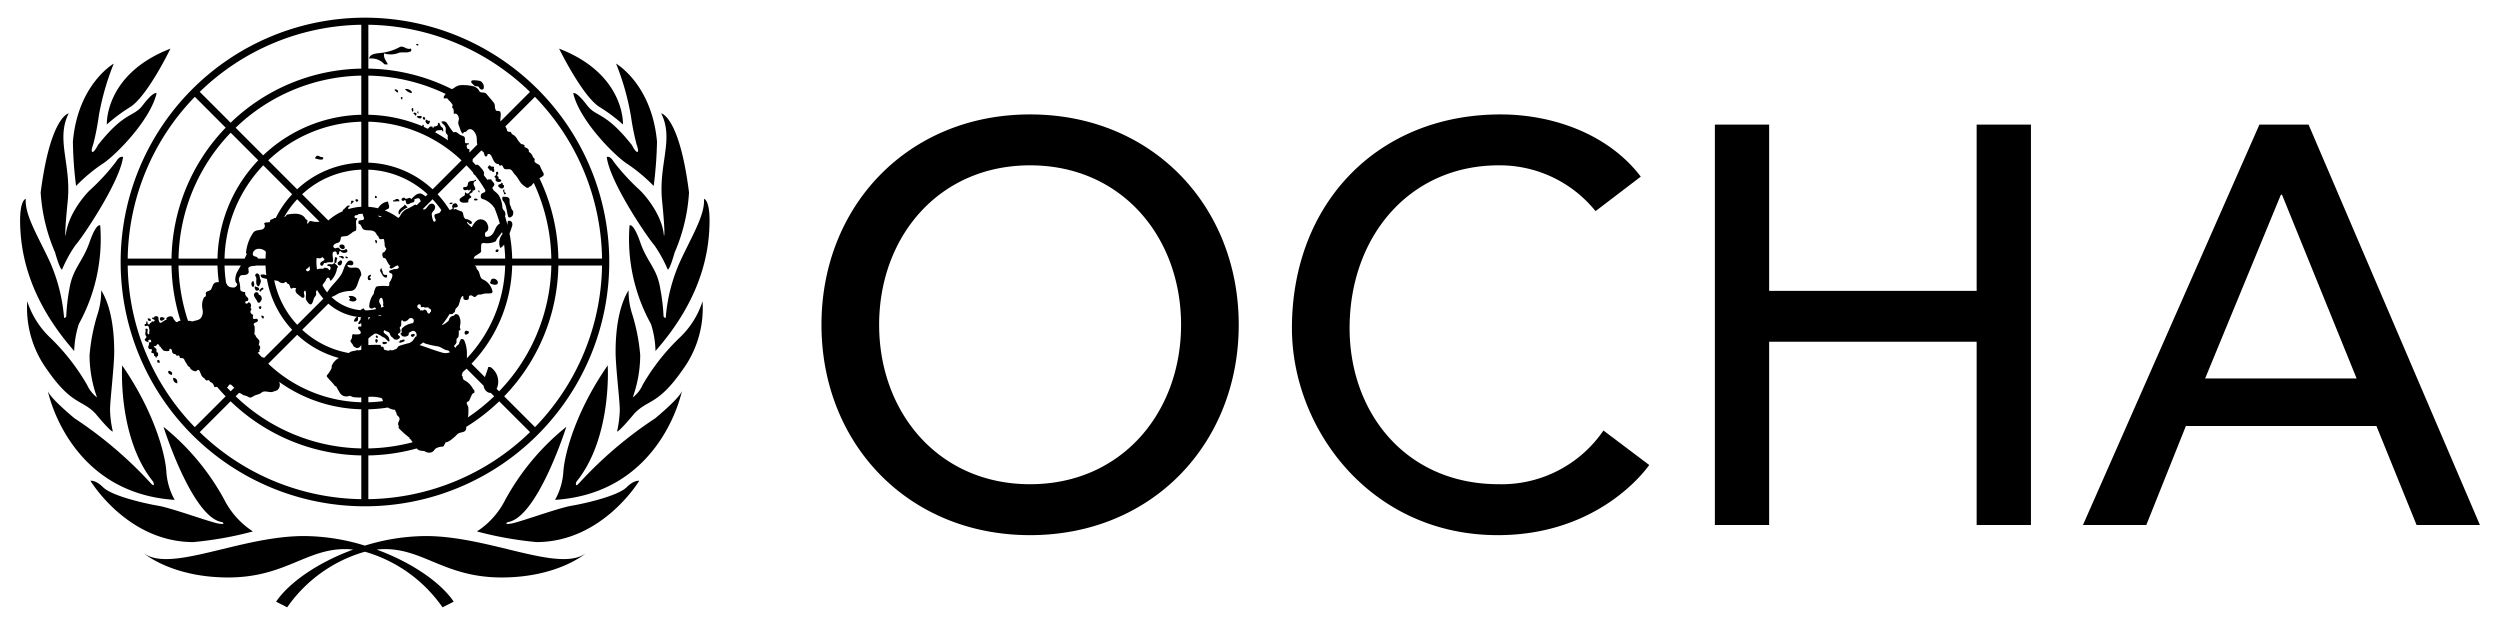 <svg xmlns="http://www.w3.org/2000/svg" viewBox="0 0 300 75"><path fill="currentcolor" d="M123.612,13.731c-14.656,0-25.036,10.993-25.036,25.243,0,14.248,10.38,25.243,25.036,25.243s25.035-10.995,25.035-25.243C148.648,24.724,138.27,13.731,123.612,13.731Zm0,44.375c-10.993,0-18.116-8.617-18.116-19.132,0-10.518,7.123-19.134,18.116-19.134s18.116,8.616,18.116,19.134C141.728,49.489,134.606,58.106,123.612,58.106Zm68.801-6.445,5.497,4.141c-1.423,1.966-7.191,8.415-18.183,8.415-15.268,0-24.696-12.759-24.696-24.838,0-14.925,10.245-25.648,25.033-25.648,6.315,0,12.962,2.377,16.829,7.465l-5.427,4.14a14.774,14.774,0,0,0-11.605-5.496c-10.786,0-17.909,8.616-17.909,19.539,0,10.11,6.717,18.727,17.909,18.727A14.786,14.786,0,0,0,192.413,51.661Zm44.785-36.708h6.516v48.043h-6.516V41.009h-24.9v21.987h-6.513V14.953h6.513v19.949h24.9Zm39.831,0h-5.9l-21.173,48.043h7.602l4.748-11.878h22.866l4.817,11.878h7.6Zm-12.416,30.466,9.09-22.051h.139l8.954,22.051ZM43.783,60.755a29.317,29.317,0,1,0-29.305-29.306A29.308,29.308,0,0,0,43.783,60.755ZM15.324,31.863h5.258a23.192,23.192,0,0,0,1.081,6.633.951.951,0,0,0-.23.04,1.092,1.092,0,0,0-.133.094c-.201.08-.271-.144-.385-.241-.12-.12-.133-.331-.258-.395a.628.628,0,0,0-.729.254c.111-.012-.002.128.085.128-.262.013-.459.24-.659.334-.264.143-.325-.321-.348-.598-.026-.141-.25-.231-.452-.127a.211.211,0,0,0-.076.146c-.06,0-.11-.073-.168-.019-.177.197.138.173.231.29.06.057-.016.127-.083.174-.09.073-.227-.077-.241,0-.044.134-.124.204-.23.164,0,.04-.018.05,0,.077,0,.036.029.064.067.036-.101.041-.201.105-.275.047-.094-.047-.063-.2-.094-.324-.019-.026-.123,0-.123.04-.034.201.02.265-.198.278.024.073-.056.2.051.221.113.056.251-.07.35,0,.161.164.141.417.188.648,0,.013-.047.03-.07.03.043.12.07.424-.104.295-.211-.124.033-.429-.09-.619-.023-.037-.15-.014-.251-.014.124.308-.144.633.124.926.104.134-.318.315-.164.474a.844.844,0,0,0,.381.209c.074.006,0-.155.024-.209.023-.069.244-.146.29-.045a.71.71,0,0,1,.057.254.453.453,0,0,0-.297.063c.087.197-.041.335-.074.525,0,.04.064.117.074.167.053.15.3.014.378.138.056.099-.114.213-.058.35.044.091.191.037.255.114.093.057.06.176.05.291.094-.01.24.089.201.213.11.045.133-.084.123-.159.247.009.147-.228.174-.422-.084.043-.077-.134-.174-.064-.046-.133.01-.281-.046-.4-.067-.138-.268-.169-.298-.352a.346.346,0,0,0,.404-.204c.06-.09.211.04.271.164.03.03.01.066.01.117.154-.051.154.106.211.177.127.088.167.241.311.301a1.379,1.379,0,0,0,.651.024c-.02-.101,0-.204.058-.237.096-.088.146.099.267.11a.445.445,0,0,0,.231.498c.043.009.116-.017.157.009.07.051.1.164.2.197.071.018.144-.033.204-.023.111.023.111.114.131.231.013.01.07.047.07.087.204-.04.431.014.488.19.103.261.287.465.404.699.047.12.255.161.281.267a.235.235,0,0,0,.107.167.966.966,0,0,0,.531.251c.071.028.185-.11.308-.167a.171.171,0,0,1,.147.057c.188.304.235.719.535.893.154.091.198.274.358.317.097.023.214-.076.311,0,.063.047.083.178.134.187a.687.687,0,0,1,.441.478c.007.038.03.115.09.127A.747.747,0,0,0,26.04,46.41q.499.592,1.038,1.148l-3.706,3.701A28.409,28.409,0,0,1,15.324,31.863Zm50.836-.832H61.461a17.806,17.806,0,0,0-.318-3.013c.123-.314.237-.638.336-.978.033-.215-.043-.515-.328-.543a.189.189,0,0,0-.23.102c-.031.117.001.255-.03.385-.091-.35-.182-.7-.294-1.042a.645.645,0,0,0-.084-.648.655.655,0,0,1-.227-.394,3.059,3.059,0,0,0-.471-1.518,3.5,3.5,0,0,0-.555-.513c-.055-.099-.12-.192-.176-.29.002-.012-.006-.025.002-.036.064-.127.201-.214.231-.365.027-.277-.287-.381-.361-.652,0-.012-.087,0-.14,0l.153.047a.578.578,0,0,0-.491.009c-.137-.203-.292-.393-.437-.59.139-.214-.042-.539-.228-.741-.16-.15-.281-.388-.511-.479h0a.928.928,0,0,1,.12.023l-.254-.067a.513.513,0,0,1,.133.044.281.281,0,0,0-.21.032c-.129-.147-.26-.29-.394-.433a1.634,1.634,0,0,0,.033-.279l1.04-1.041a1.28,1.28,0,0,0,.224.177c.076.045.093.254.163.408.034.087.124.204.258.111.076-.047.04-.214.167-.265a.307.307,0,0,1,.281.091c.304.378.377,1.156,1,1.109a.177.177,0,0,0,.116.188c.128.04.218-.141.308.023.097.141.147.321.281.392.214.066.445-.014.658.04.138.04.255.204.351.34a2.051,2.051,0,0,0,.221.292c.418.407.579,1.023,1.084,1.333.153.105.3.302.524.241.067,0,.02-.101.09-.113a.623.623,0,0,0,.415-.325,1.684,1.684,0,0,1,.14-.142A22.346,22.346,0,0,1,66.16,31.031ZM53.479,11.274c-.089.144-.29.298-.204.437.043.034-.078.011-.037.06.083.084.23.02.347.02.137.02.188.168.264.234a2.275,2.275,0,0,1,.465.565c.04.084-.117.241-.04.321.214.22.174.417.174.685,0,.11.231.007.284.044a.75.75,0,0,1,.288.882.869.869,0,0,0,.043.555c.157.305.191.746.478.973.064-.096.141-.227.194-.213.251.033.255-.162.412-.251.474-.321.869.303.999.664.121.333.026.753.139,1.095l-.954.954a.97.97,0,0,1,.005-.293c.011-.164-.22-.107-.26-.183-.09-.199-.164-.532.22-.502.014,0-.057-.07-.037-.14a2.031,2.031,0,0,1-.374,0c-.087-.01-.087-.138-.087-.178-.04-.211.071-.474-.117-.622-.164-.1-.374-.131-.538-.244a2.713,2.713,0,0,0-.411-.29c-.097-.064-.268.089-.342,0-.317-.355-.541-.769-.835-1.171a.627.627,0,0,0-.545-.093c-.057.014-.027.077-.04.11a.151.151,0,0,1,.08.014c.067.033.024.117.054.15a.814.814,0,0,1,.364.422c.087.213-.07.49.074.704.026.091.117.154.153.201.09.104-.003.294.027.425.023.08.033.155.048.231a17.683,17.683,0,0,0-1.544-.951c.03-.042.06-.084.086-.13.13-.201.471-.084.725-.174-.04.157.073.141.16.207-.009-.174-.009-.411-.123-.491-.231-.137-.244-.337-.365-.552-.026-.073-.157.037-.157.074.027.357-.274.294-.518.387-.009.024.014.091-.009.118,0,.013-.038.013-.078,0-.043-.05-.077-.071-.07-.151-.123,0-.298,0-.347.08a.717.717,0,0,1-.207.196c-.159-.075-.314-.159-.476-.229a.417.417,0,0,0,0-.203c-.007-.057-.061-.057-.101-.031-.054.029-.059.108-.119.134a17.629,17.629,0,0,0-6.426-1.352V9.075A22.357,22.357,0,0,1,53.479,11.274Zm3.504,9.717a16.898,16.898,0,0,1,1.258,1.832c-.002.039-.002.078-.006.117-.03.198-.331.157-.454.328a.541.541,0,0,0-.087.382c.043.26.341.244.525.34a2.862,2.862,0,0,1,1.116.965,16.779,16.779,0,0,1,.645,1.875l-.033.018c-.482.249-.542.894-.846,1.238a.88.88,0,0,1-.736.335.19.19,0,0,1-.16-.141c0-.14-.05-.285.057-.398a.988.988,0,0,0,.274-.254.846.846,0,0,0-.02-.668.888.888,0,0,0-.993-.626c-.421.083-.669.521-.903.903,0,0-.083.01-.083,0-.161-.197-.371-.3-.481-.508-.027-.02-.027-.066,0-.111.167.091.32.342.497.237.171-.099.021-.33-.11-.377-.147-.05-.287-.197-.475-.178-.13.011-.287-.183-.331-.34-.053-.235-.073-.542-.277-.605a2.69,2.69,0,0,1-.629-.251c-.096-.05-.217.04-.31.033.066-.066.01-.223.043-.223.261-.024.582-.024.424-.319-.07-.14-.21-.281-.374-.164-.05.024-.147.024-.167.094-.033.047-.044.117-.073.161-.047.11.08.317,0,.385a1.185,1.185,0,0,1-.331.123,12.001,12.001,0,0,0-1.434-1.882L55.979,19.84c.283.298.566.597.827.915-.005.029-.021.057-.011.086A.398.398,0,0,0,56.983,20.991Zm1.054,25.3a.987.987,0,0,0,.499.773.527.527,0,0,0,.35.075l.413.412a22.5,22.5,0,0,1-3.172,2.546.923.923,0,0,0,.057-.208,6.601,6.601,0,0,0,.016-.993c-.016-.191-.214-.384-.19-.572.013-.137.25-.137.3-.25.117-.268.228-.546.365-.797.023-.05.12-.073.2-.127.121-.087.017-.223.04-.35-.1-.03-.146-.14-.19-.204a2.405,2.405,0,0,0-1.006-.973c-.114-.034-.124-.157-.178-.251-.043-.037.018-.161-.026-.203-.124-.071-.077-.188-.107-.275h.11a.06.06,0,0,1-.08.05c.034,0,.077.014.08,0,.017-.01.003-.036,0-.05h0a.009.009,0,0,1,0-.009.063.063,0,0,1-.063-.054,2.047,2.047,0,0,1,.103-.206c.143-.127.286-.254.425-.386Zm-29.354.855c.256.041.415.26.662.306a2.187,2.187,0,0,1,.551.227.282.282,0,0,0,.235.012,1.264,1.264,0,0,0,.314-.164c.26-.164.598-.176.862-.35a.878.878,0,0,1,.187-.14c.439-.192.927.167,1.381-.075a1.905,1.905,0,0,0,.398-.139.817.817,0,0,0,.267-.879c-.017-.041-.033-.083-.049-.125a17.615,17.615,0,0,0,9.865,3.295V53.81a22.328,22.328,0,0,1-15.078-6.258ZM31.15,41.946a.392.392,0,0,0,.041-.381.137.137,0,0,0-.141-.121c.02-.244.161-.43.02-.645-.154-.204-.365-.321-.418-.582,0-.026-.127-.089-.127-.129a4.683,4.683,0,0,0,.03-.917c-.043-.126-.187-.277-.077-.354a.771.771,0,0,1,.254-.14c.208-.078.278-.218.174-.359-.103-.143-.314,0-.468-.049-.07-.021-.08-.071-.087-.138-.037-.12.087-.31-.027-.378a.53.53,0,0,1-.224-.19c-.097-.15-.016-.321.098-.471-.067.007-.038-.117-.114-.077-.024-.157.094-.334.027-.472-.051-.14-.168-.314-.341-.237-.017,0,0,.05-.017.05a.208.208,0,0,1-.304.027.272.272,0,0,1,0-.18c.07-.087.21-.051.287-.115.14-.143.017-.337-.05-.413a.604.604,0,0,1-.257-.619c-.244-.034-.619-.063-.603-.408a3.012,3.012,0,0,0-.126-.886.622.622,0,0,1,.09-.591c.036-.047.081-.134.147-.141.315-.044.702.024.88-.274.113-.214-.131-.546.059-.685.251-.187.596-.137.922-.208h1.068c.013.383.043.76.091,1.133-.157.036-.197-.101-.443-.053-.15.017-.263-.027-.247.111a.492.492,0,0,0,.201.284c.212.054.391.095.561.132a11.886,11.886,0,0,0,3.036,6.11l-3.401,3.397a.124.124,0,0,0-.072-.085c-.063-.012-.124-.029-.184-.045-.162-.175-.327-.346-.481-.528a2.138,2.138,0,0,1,.24-.108C31.1,42.119,31.093,41.98,31.15,41.946Zm-.244-11.019c-.134-.197-.448-.1-.538-.311a.431.431,0,0,1,0-.331.793.793,0,0,1,.364-.371,1.115,1.115,0,0,1,.99.141.682.682,0,0,1,.185.172c-.027.264-.031.534-.041.802h-.901C30.945,30.996,30.925,30.96,30.905,30.927ZM55.384,19.246l-3.469,3.471a11.875,11.875,0,0,0-7.714-3.198V14.604A16.825,16.825,0,0,1,55.384,19.246ZM32.188,43.644l3.473-3.469A11.902,11.902,0,0,0,40.67,42.958a1.854,1.854,0,0,0-.848.91c-.06.103.017.253-.047.344a3.697,3.697,0,0,1-.541.819.211.211,0,0,0-.017.15c.288.395.629.659.919,1.064.071.11.215.11.258.214.114.253.271.48.405.719a.94.94,0,0,0,1.096.337c.154-.044.334.104.475.134a4.797,4.797,0,0,0,.986.045v.578A16.827,16.827,0,0,1,32.188,43.644Zm7.917-12.135c-.144.382-.532.07-.822.258-.004.006-.027.11.05.14.103.05.254.003.287.083a.35.35,0,0,1-.033.405c-.014.03-.097.024-.097,0-.15-.295-.391-.255-.662-.255.114.098-.087.07-.04.128a1.519,1.519,0,0,0-.745.05,5.83,5.83,0,0,1-.074-.869c0-.169.012-.336.026-.501.223.045.495.113.639-.073.071-.064.211.137.295.23.03.03-.017.081-.051.121-.137.136-.351.15-.435.354a.213.213,0,0,0,.124.298c.174.08.228-.157.311-.279.097-.115.201-.019.294,0,0-.035-.009-.089,0-.089a2.304,2.304,0,0,1,.649-.026c.251,0,.117-.513.094-.816,0-.068-.007-.154,0-.228a.217.217,0,0,1,.023-.117c.074-.166.398-.213.448-.037a.853.853,0,0,0,.037.171c.017.09.06.143.174.09a.129.129,0,0,0,.067-.09c.043-.096.023-.254.086-.307.098-.101.235.15.392.173a.571.571,0,0,0,.461-.053c.11-.067.11-.197.016-.328-.036-.06-.126-.071-.146-.043-.144.15-.331.113-.488.113-.148,0-.218-.181-.341-.268-.138-.096-.308.101-.468.034a.245.245,0,0,1-.141-.357.647.647,0,0,1,.228-.185c.186-.092.401-.092.504-.254a1.148,1.148,0,0,0,.14-.485c.011-.089.101-.089.151-.099.218-.077.465-.023.655-.117a3.307,3.307,0,0,0,.599-.419,1.202,1.202,0,0,1,.324-.146c.06-.017.093-.121.107-.164.044-.365-.057-.703,0-1.088.026-.1.181-.164.104-.274-.024-.04-.174.028-.211-.023-.084-.07-.157-.214-.033-.291.093-.083.297-.01.367-.141a.318.318,0,0,0,.013-.034c.181-.025.365-.041.551-.049-.01.233.199.463.131.648-.057.117-.361.117-.559.164-.1.033-.1.199-.09.328.014.103.128.091.194.127.194.191.208.518.455.632.301.137.665.043,1.026.137a.73.73,0,0,1,.508.452c.057.127.247.193.258.391.01.066.097.13.191.177.106.037.247-.073.35-.027.154.043.091.244.131.368.073.237-.053.495.197.728.093.081-.097.325-.204.462-.046.047-.201.047-.217.121a.688.688,0,0,0,.093.568c.078.096.201,0,.231.066.184.232.261.489.414.699a.667.667,0,0,0,.231.217.161.161,0,0,0-.11.211c.067.09.221.148.301.064a2.348,2.348,0,0,0,.387-.228c.074-.08.198-.049.275-.126.086.079.16.26.1.337-.184.181-.515.057-.729.197-.147.068-.291.031-.367.148-.074.073,0,.244.13.26.468.101.103.776-.124,1.121-.053.073,0,.199-.027.343a.174.174,0,0,1-.157.098,5.298,5.298,0,0,0-1.313.03c-.141.04-.211.237-.278.401h.08c-.12.012-.12.143-.147.211-.023.08-.013.233-.063.307a2.588,2.588,0,0,0-.522,1.491c-.013.153.177.254.288.254s.267-.127.364-.127c.099.013.137.094.16.188a5.84,5.84,0,0,1-1.281.157l-.005-.021c-.07-.073-.144-.073-.17-.176-.074-.148-.198.103-.345.089-.014,0-.038.04-.033.085a5.812,5.812,0,0,1-3.518-1.588c.413-.095.758-.442,1.147-.525a3.793,3.793,0,0,1,1.129-.198c.877-.02.827-1.133,1.274-1.839.098-.174-.053-.561-.177-.746-.297-.478-1.227.068-1.437-.436-.124-.286.625.18.695-.265a.331.331,0,0,0-.147-.307.46.46,0,0,0-.448,0c-.471.394-.558,1.076-.799,1.524-.462.797-1.248,1.402-1.745,2.245a5.805,5.805,0,0,1-.553-.816.51.51,0,0,1,.078-.202,2.683,2.683,0,0,0,.247-.338c.044-.073.128-.157.094-.258.103,0,.103-.136.204-.15.254-.03.211.194.298.335a.238.238,0,0,0,.103,0,2.811,2.811,0,0,0,.722-1.475c0-.044.107-.094.107-.113C40.507,31.813,40.23,31.727,40.106,31.509Zm-2.904.862c-.1.116-.213.223-.35.172-.07-.03-.187-.194-.11-.234a1.328,1.328,0,0,0,.413-.371C37.166,32.084,37.182,32.227,37.202,32.371ZM44.201,38.07c.079-.005.159-.005.238-.013-.082.108-.158.217-.238.326Zm1.31-1.824a.525.525,0,0,1,.154-.484c.074-.074.194.017.241.127.043.113.043.263.087.394.026.137-.071.301.006.399a.467.467,0,0,1,.06.109c-.117.05-.239.09-.361.133a.894.894,0,0,1,.024-.112C45.786,36.595,45.555,36.447,45.511,36.246Zm.238,1.548c-.034.066-.069.121-.151.128a.946.946,0,0,1-.262-.022C45.475,37.867,45.614,37.835,45.75,37.793Zm.054-11.789a.335.335,0,0,1-.064.032.297.297,0,0,1-.361-.171l0-.001C45.522,25.905,45.664,25.953,45.803,26.005Zm-6.4,10.433a6.633,6.633,0,0,0,3.444,1.58.767.767,0,0,0-.385.558.887.887,0,0,0,.325,0c.244-.107.174-.326.174-.541.123.015.246.025.371.034a.561.561,0,0,0-.065.297,1.794,1.794,0,0,0-.197.264c-.023.02-.1.16-.063.224.089.105.225-.004.348-.092v.424c-.147.016-.32-.055-.367.093-.087.191.19.32.28.514a.204.204,0,0,1-.161.308,1.903,1.903,0,0,1-.762-.013c0,.076-.07.066-.07.09-.047.23,0,.417-.177.621-.114.148.057.329.157.452.114.153.161.364.305.401.113.031.21.13.314.118a.578.578,0,0,0,.464-.378c.003-.01.013-.009.017-.017v.588a.582.582,0,0,1-.454.047,4.933,4.933,0,0,1-.626.137.924.924,0,0,0-.416.217,11.064,11.064,0,0,1-5.598-2.789Zm9.73,4.722a12.574,12.574,0,0,0-1.284.369c-.106.072-.163.223-.265.329-.163.06-.322.128-.489.18a.399.399,0,0,1-.309-.08V42c0,.147-.458.047-.679-.043-.073-.027-.029-.245-.123-.328-.077-.051-.228.023-.261-.063-.047-.047,0-.162-.057-.174a14.287,14.287,0,0,0-1.464.014v-.779a3.781,3.781,0,0,1,.578-.463.458.458,0,0,1,.421-.123c.121.036.225.113.355.163.12.061.22.145.341.215a1.107,1.107,0,0,0,.181.087c.21.089.337.35.567.481.067.033.018-.09.088-.04a.848.848,0,0,0-.137-.539c-.137-.204-.365-.307-.518-.471a.217.217,0,0,1,.029-.284c.017-.04.094-.04.097,0a1.301,1.301,0,0,0,.375.173c.254.111.207.492.454.619.131.071.201.265.358.291a.499.499,0,0,0,.585-.22c.081-.134-.073-.211-.167-.298-.184-.141.094-.204.184-.314.16-.195,0-.361-.017-.549-.02-.076.034-.122.081-.16a.115.115,0,0,1,.036-.037c.107-.23.01-.481.097-.706.033-.049.094-.042.094-.026a.277.277,0,0,0,.307.15.803.803,0,0,0,.465-.307.36.36,0,0,1,.585.108c.037.153-.013.363-.134.404a2.414,2.414,0,0,0-1.029.414c-.04.038-.094.064-.118.113a.36.36,0,0,0-.137.485c.018.094-.107.195-.197.284.154.051.154.241.295.272a.675.675,0,0,0,.668-.104.468.468,0,0,0,.067-.321c.164-.02.274-.178.451-.215.355-.056.559.332.465.64-.02.059-.11.059-.14.08a2.906,2.906,0,0,1-.387.54C49.34,41.032,49.24,41.1,49.133,41.159Zm2.466-3.692c0,.036.02.097-.02.11a.177.177,0,0,1-.288-.084c-.059-.127-.12-.267-.243-.317a.23.23,0,0,0-.288.113c-.124-.089-.247-.023-.361-.047.04-.192-.154-.18-.258-.307a.245.245,0,0,1,.104-.401c.137-.063.254.05.284.204-.016-.026-.03-.026-.036-.056,0,.056-.027.093,0,.129.123.117.267-.036.404.064.157.093.371-.053.552.053.01,0-.02.087.043.087a.273.273,0,0,1,.224.361C51.703,37.413,51.669,37.484,51.599,37.467Zm-.52-13.914c-.01-.005-.023,0-.032-.007a4.351,4.351,0,0,0-.448-.295c-.579-.154-.923.348-1.271.659-.114-.364-.404-.017-.638-.061-.101-.009-.147-.136-.204-.136a.397.397,0,0,0-.227.09c-.157.09-.038.33.123.301.124,0,.207-.175.261-.067.12.197.04.534.344.464.198-.047.318-.187.532-.207.21-.009.234-.241.21-.401.221-.027.482-.208.622-.027.065.061.087.193.138.277l-.48.48a.254.254,0,0,0-.317-.007,5.779,5.779,0,0,1-.976.507,1.784,1.784,0,0,0-.692.769.653.653,0,0,1-.231.26,6.63,6.63,0,0,0-1.618-.904c.108-.053.21-.112.328-.157.207-.07.234-.294.158-.495a.378.378,0,0,0-.047-.14c-.02-.106-.037-.27-.074-.27a1.557,1.557,0,0,0-1.168.81,6.695,6.695,0,0,0-1.172-.18V20.358a11.065,11.065,0,0,1,7.114,2.958Zm-7.724,1.261a6.629,6.629,0,0,0-1.561.283.664.664,0,0,1,.013-.219c0-.04.027-.064.057-.05.067.01.08-.084.093-.164a1.925,1.925,0,0,0-.201,0c-.247.124-.357.389-.605.516a.093.093,0,0,0-.009.112.119.119,0,0,0,.025.038,6.667,6.667,0,0,0-1.77,1.126L36.256,23.314a11.052,11.052,0,0,1,7.099-2.955ZM33.288,33.695c.158.037.278.224.466.25.137.021.29.094.444-.089.047-.063.191,0,.207.04.037.143.124.143.217.194.228.11.154.688.455.502.161-.108.301.009.482-.028a.487.487,0,0,0,.087.669,4.802,4.802,0,0,0,.515.414c.133.155.347.115.367-.1.034-.228-.21-.491.08-.688.281.397-.08.892.214,1.257.021.036.037.054.054.087.133.167.244.34.421.321.131-.044.184-.168.247-.305a.231.231,0,0,1,.037-.114,1.72,1.72,0,0,1,.111-.327c.063-.177.284-.318.247-.522,0-.063-.017-.146-.017-.2a.395.395,0,0,1,.127-.253,6.66,6.66,0,0,0,.757,1.04l-3.14,3.136A11.086,11.086,0,0,1,32.91,33.634C33.029,33.653,33.147,33.672,33.288,33.695ZM44.201,47.628a4.296,4.296,0,0,1,1.574.145c.111.031.123.217.191.362a17.005,17.005,0,0,1-1.764.138Zm9.541-5.284a1.307,1.307,0,0,1-.638-.02c-.967-.269-1.821-.623-2.754-.917.15-.099.293-.207.438-.313a2.706,2.706,0,0,0,.315.157,11.109,11.109,0,0,0,1.448.315c.391.086.662.364,1.033.457a.474.474,0,0,0,.192.015l.235.235C53.923,42.296,53.831,42.326,53.742,42.344Zm-1.046-16.783c-.13.064-.298.075-.435.138-.237.094-.101.397,0,.619a.208.208,0,0,1-.067.263c-.17.098-.207-.117-.247-.2a2.275,2.275,0,0,1-.134-.682c-.02-.234.278-.384.347-.609a.48.48,0,0,0-.006-.448.392.392,0,0,0-.438-.194c-.425.114-.545.846-.97.656-.006-.002-.011-.008-.017-.011L51.91,23.911a11.181,11.181,0,0,1,1.047,1.297C52.87,25.345,52.823,25.494,52.696,25.561Zm-9.341-6.041a11.871,11.871,0,0,0-7.699,3.195l-3.47-3.472a16.841,16.841,0,0,1,11.169-4.637Zm-5.01,7.08a2.218,2.218,0,0,1-.998-.075c-.244-.047-.291.167-.417.331-.011-.03-.027-.063-.071-.05-.016-.126.06-.224.03-.354-.013-.1-.174-.088-.21-.171-.408-.769-1.398-.672-2.15-.546-.14.014-.194.158-.284.244a.232.232,0,0,1-.138.057A11.157,11.157,0,0,1,35.66,23.911Zm5.856,22.516A17.732,17.732,0,0,0,46.547,48.9a1.741,1.741,0,0,0,.81.274c.083,0,.096.211.17.298.087.113.047.291.154.378.147.14.274.241.264.444,0,.241-.294.452-.117.768.044.101-.02.265.03.328a10.886,10.886,0,0,0,1.2,1.074c.044.04.128.097.09.19.178.05.201.228.318.324a.262.262,0,0,1,.031.097,22.494,22.494,0,0,1-5.296.735Zm11.828-6.664a3.9,3.9,0,0,0-.294-1.542.31.31,0,0,0-.388-.214c-.094.014-.084.138-.137.214a.725.725,0,0,0-.114.314c-.077.18-.321.238-.385.428-.01.037-.025.06-.035.095l-.213-.213a1.765,1.765,0,0,0,.299-.383c.056-.137-.031-.352.056-.509.044-.073.171-.146.201-.234a2.836,2.836,0,0,0,.027-.734c.14.012.247-.141.207-.204a1.046,1.046,0,0,1-.067-.134,2.298,2.298,0,0,1,.054-.441,1.601,1.601,0,0,0-.177-1.013.392.392,0,0,0-.458-.161c-.054.033-.074.126-.127.161a.765.765,0,0,0-.428.176c-.148.118-.141.368-.265.472a2.542,2.542,0,0,1-.712.478.314.314,0,0,1-.066.014,11.981,11.981,0,0,0,.933-1.324.903.903,0,0,1,.25-.004c.113.027.2-.133.321-.201.094-.042.087-.227.124-.328.056-.19.267-.29.354-.453.197-.356.197-.886.482-1.165.193-.15.093.255.166.342a.431.431,0,0,0,.572.026c.1-.1-.01-.354.171-.455a.605.605,0,0,1,.24,0c.134.087.294.239.435.155.097-.068.2-.208.304-.241.164-.054.351,0,.519-.073.41-.191,1.27.073,1.223-.324a2.029,2.029,0,0,0-1.16-1.449c-.451-.213-.281-.846-.686-1.2-.103-.073-.05-.237-.137-.338a.534.534,0,0,0-.15-.113l-.011-.009h3.663a16.79,16.79,0,0,1-4.602,11.133A4.077,4.077,0,0,0,56.029,42.452ZM60.02,29.727c0,.017.074.017.087,0a1.565,1.565,0,0,0,.387-.385q.105.833.127,1.689H56.85a.527.527,0,0,1,.075-.204c.09-.134.29-.2.408-.297.143-.118.404-.207.404-.397a4.755,4.755,0,0,1,.02-.816c.023-.091.184-.164.278-.164a2.465,2.465,0,0,0,1.414-.171c.11-.097.123-.237.193-.324.19-.279.428-.526.603-.801.016.075.039.147.054.223A1.637,1.637,0,0,0,60.02,29.727ZM43.355,13.772a17.634,17.634,0,0,0-11.77,4.869l-3.309-3.311A22.311,22.311,0,0,1,43.355,9.075ZM35.06,23.31a11.967,11.967,0,0,0-1.972,2.856.275.275,0,0,0-.203.023,1.646,1.646,0,0,1-.428.192c-.047.036-.047.139-.063.23,0,.068-.114.051-.151.051-.21.066-.521-.044-.561.256h.076a.485.485,0,0,1-.264.605c-.26.091-.548.071-.805.175a.633.633,0,0,0-.338.277,5.071,5.071,0,0,0-.822,2.294v.091c0,.052.086.103.086.122-.094.204-.181.381-.265.548H26.943a16.804,16.804,0,0,1,4.648-11.193ZM28.9,31.863c-.125.221-.257.451-.414.729-.191.331-.418,1.14-.077,1.414.17.141-.094.478-.341.495-.314.014-.736-.064-.849-.408a.194.194,0,0,0-.08-.091,16.959,16.959,0,0,1-.196-2.139ZM27.573,46.145c.247-.04.345.26.542.377l-.434.433c-.155-.161-.312-.32-.462-.486a.361.361,0,0,0,.063-.01C27.416,46.405,27.43,46.155,27.573,46.145Zm.101,2.009a23.12,23.12,0,0,0,15.682,6.498V59.9a28.416,28.416,0,0,1-19.387-8.044Zm16.528,6.498a23.24,23.24,0,0,0,5.807-.839c.034.032.062.07.097.101.233.214.558.163.839.224a.818.818,0,0,0,.221.117.83.83,0,0,0,.782-.067c.13-.111.247-.314.374-.391a1.724,1.724,0,0,1,.783-.201.242.242,0,0,0,.17-.11c.034-.158.177-.242.167-.394a1.267,1.267,0,0,0,.528-.202,5.499,5.499,0,0,0,.903-.781c.314-.295.843-.164,1.013-.495a.734.734,0,0,0,.058-.385,23.309,23.309,0,0,0,3.96-3.074l3.701,3.697A28.424,28.424,0,0,1,44.201,59.9ZM59.588,46.65A.677.677,0,0,0,59.68,46.46a2.113,2.113,0,0,0-.803-2.397c-.1-.033-.291-.033-.291,0-.084.364-.261.779-.396,1.192l-1.612-1.61a17.614,17.614,0,0,0,4.883-11.777H66.16a22.314,22.314,0,0,1-6.265,15.089Zm.477-32.087c-.073-.311.095-.735-.007-1.066-.037-.188-.238-.188-.415-.188a.205.205,0,0,1-.161-.124c-.153-.274-.033-.581-.213-.835-.278-.391-.585-.689-.89-1.078-.173-.193-.424-.162-.641-.183a.363.363,0,0,1-.157-.087c-.081-.049-.104-.147-.151-.224a1.238,1.238,0,0,0-.615-.421,5.095,5.095,0,0,0-1.297-.145,1.443,1.443,0,0,0-.987.312,1.913,1.913,0,0,1-.315.172,23.133,23.133,0,0,0-10.014-2.462V2.971A28.414,28.414,0,0,1,63.6,11.027Zm-16.71-6.329a23.117,23.117,0,0,0-15.68,6.494l-3.703-3.705A28.406,28.406,0,0,1,43.355,2.971ZM30.99,19.235A17.607,17.607,0,0,0,26.099,31.03H21.423a22.353,22.353,0,0,1,6.26-15.105ZM26.099,31.863a17.736,17.736,0,0,0,.163,1.998.993.993,0,0,0-.367.033c-.358.092-.384.511-.545.795-.11.254-.522.19-.642.432-.06.103.057.277-.033.427-.064.1-.201.1-.238.215a1.026,1.026,0,0,1-.08.213,1.891,1.891,0,0,0-.077.96.911.911,0,0,0,.034.253,1.271,1.271,0,0,1-.177.924c-.224.323-.619.323-.98.438-.151.066-.335-.091-.519-.051-.025.005-.05.002-.075.005a22.403,22.403,0,0,1-1.14-6.641Zm38.103,19.393L60.5,47.56a23.119,23.119,0,0,0,6.504-15.693h5.241A28.399,28.399,0,0,1,64.202,51.256Zm8.043-20.225H67.004a23.131,23.131,0,0,0-2.277-9.65,1.875,1.875,0,0,0,.432-.263c.154-.113.07-.378,0-.455a5.159,5.159,0,0,1-.374-.779c-.13-.204-.452-.227-.619-.467-.083-.117.07-.318-.056-.412-.074-.056-.151-.12-.165-.183a.965.965,0,0,0-.491-.596c.081-.328-.217-.487-.525-.574-.013-.017.03-.104.03-.141-.013-.127-.17-.164-.277-.201-.04-.023-.124,0-.137-.023a3.503,3.503,0,0,1-.448-.545,1.311,1.311,0,0,0-.618-.621c-.091-.047-.168-.298-.215-.298a.712.712,0,0,1-.337-.052c-.019-.021-.039-.04-.058-.06a.161.161,0,0,1-.033-.069.787.787,0,0,0-.205-.457L64.193,11.62A28.439,28.439,0,0,1,72.245,31.031ZM23.38,11.617l3.702,3.706A23.142,23.142,0,0,0,20.583,31.03H15.324A28.45,28.45,0,0,1,23.38,11.617ZM30.652,33.134a.177.177,0,0,1,.037-.234c.073-.078.164-.134.274-.057.247.143.174.451.287.685.141.251-.04.562-.157.769-.104.187-.291-.096-.337-.258a3.587,3.587,0,0,1,.016-.608A.874.874,0,0,0,30.652,33.134Zm-.081,1.458a.236.236,0,0,1,.043-.227c.037-.018.091.04.141.052.063.044.184.03.257.114a.253.253,0,0,1,.074.235c-.097.113-.365.19-.421.026C30.634,34.715,30.601,34.665,30.571,34.592Zm.344,1.677c-.04-.073-.077-.164-.107-.23-.194-.277-.495-.666-.237-.88a.268.268,0,0,1,.471.214c.301,0,.424.389.348.602-.057.104-.094.141-.141.244A.217.217,0,0,1,30.916,36.269Zm-.434-1.972c-.037.108-.124.188-.174.12a.479.479,0,0,1-.13-.431.271.271,0,0,1,.173-.247c.017-.007.094-.007.094.04C30.458,33.957,30.555,34.133,30.482,34.297Zm.685.469c.13-.118.244-.282.41-.235-.026.061.078.117.027.157a.189.189,0,0,1-.213.09c.02.101-.071.178-.114.215C31.21,35.043,31.05,34.879,31.167,34.766Zm.006,2.296c-.103-.033-.13-.134-.103-.287.067.07.103-.063.197-.014.01,0,.054-.014.067,0,.06.084,0,.174-.013.268C31.32,37.099,31.223,37.075,31.172,37.062Zm.379.832c.19.117.087.237.04.354a.391.391,0,0,1-.227-.367A.818.818,0,0,1,31.551,37.894Zm-12.35,5.626c-.09,0-.244.024-.301-.04a.273.273,0,0,1,0-.26C19.144,43.093,19.134,43.367,19.201,43.521Zm1.425,1.173c.053.077.016.201.016.302-.297-.028-.545-.248-.431-.452C20.265,44.431,20.522,44.554,20.626,44.694Zm.648,1.301a.529.529,0,0,1-.478-.659C21.17,45.386,21.318,45.61,21.274,45.995Zm22.907-12.42a.553.553,0,0,1,0-.451.676.676,0,0,1,.324-.164c.041.164-.067.237-.174.331.107.06.235.183.141.284A.252.252,0,0,1,44.181,33.575ZM42.77,35.878c.078.318-.634.429-.912.098.398-.141-.168-.375.037-.438C42.216,35.444,42.687,35.601,42.77,35.878Zm2.896-3.259a.313.313,0,0,1,.137-.451c-.047.197.12.324.12.501a.36.36,0,0,0,.201.308c.107.026.237-.017.297.026a.329.329,0,0,1,0,.288C45.993,33.385,45.859,32.916,45.666,32.619Zm-4.18-1.673c-.1-.12,0-.206.134-.136.087.03.114.11.161.164C41.69,30.97,41.537,31.011,41.486,30.946ZM17.767,38.402c-.05-.056-.03-.154-.03-.227.067.094.17,0,.257.073.061.07.161.128.114.204A.217.217,0,0,1,17.767,38.402Zm1.428-.093c-.051-.265.237-.314.458-.183.03,0,.063-.014.063,0,.094.209-.097.263-.234.333A.189.189,0,0,1,19.195,38.309ZM42.061,24.391c0-.033.033-.043.074-.033,0-.124-.021-.265.08-.271.06,0,.2,0,.217.064.03.143-.19.169-.244.303C42.168,24.477,42.061,24.454,42.061,24.391Zm.625-.462a.236.236,0,0,1,.261.041c.1.083-.023.181-.057.214C42.744,24.285,42.59,24.037,42.687,23.929ZM41.279,29.858c-.207.133-.622-.152-.535-.378.054-.141.314-.178.465-.098C41.37,29.466,41.443,29.757,41.279,29.858Zm-.591.872c.043.009.08.049.11.033.121-.033.274-.07.354,0,.074.047.164.164.074.248-.121.092-.26-.138-.428-.138A.112.112,0,0,1,40.688,30.731Zm-.064,1.083c-.117-.087-.141-.305-.027-.375.154-.09.231-.267.388-.157.13.094.047.281,0,.411A.255.255,0,0,1,40.624,31.814Zm-.117-.802c-.147.122-.083.286-.147.471-.024.08-.184.116-.217,0-.051-.198.063-.398.05-.609.09,0,.167-.017.231.054a.059.059,0,0,1,0,.053C40.446,30.977,40.478,31.001,40.507,31.012ZM42.901,42.009c-.011-.003-.017,0-.027-.003h.05A.063.063,0,0,1,42.901,42.009Zm2.387-1.253a.274.274,0,0,1-.074.357c-.02.021-.097.014-.097,0a.401.401,0,0,1-.074-.314C45.061,40.672,45.241,40.672,45.288,40.756Zm-.007-.452c.056.077.134.201.013.227-.163.063-.251-.113-.163-.254C45.144,40.245,45.241,40.265,45.281,40.305Zm1.197.829a.501.501,0,0,1-.485.153c-.12-.036-.087-.174-.07-.273.06,0,.151.022.184.022.124-.033.23.035.334.035C46.421,41.087,46.451,41.127,46.478,41.134Zm2.029-.388c.036.011.067.201.026.201-.214.073-.524.305-.719.068.044,0,.104.005.121-.011a.229.229,0,0,0,.057-.17C48.179,40.897,48.33,40.71,48.507,40.745Zm1.26-.554c-.038.217-.385.364-.462.054-.027-.117.147-.117.238-.194-.024.037-.037.077-.054.103C49.557,40.041,49.768,40.041,49.768,40.191Zm9.961-6.185c-.049.167-.347.194-.527.141-.148-.054-.448-.087-.378-.254.09-.198.07-.429.341-.452C59.482,33.404,59.814,33.708,59.729,34.006Zm-3.546,5.74c.104.03.114.167.027.268a.537.537,0,0,1-.285.14c-.236,0-.206-.361-.056-.445C55.956,39.652,56.075,39.709,56.182,39.746Zm3.6-9.785c.104.03.03.228-.087.277-.117.061-.291-.049-.214-.19A.217.217,0,0,1,59.783,29.961Zm-12.59-5.924c.04-.031.127.016.197-.017,0,0-.017-.05,0-.05.184-.13.512-.168.528.163v.041a1.93,1.93,0,0,0-.588.01C47.236,24.224,47.116,24.133,47.193,24.037Zm.679,1.226a1.295,1.295,0,0,1,.448-.434c.063-.054.213-.143.224-.277a.658.658,0,0,1,.318.327c.016-.04.026-.064.039-.09,0,.04.024.11,0,.11a2.228,2.228,0,0,0-.845.612c-.043.073-.081.26-.154.214C47.785,25.635,47.815,25.408,47.872,25.263ZM45.01,23.546c.02-.07.107-.051.154-.018.077.051.077.291-.077.248C44.963,23.756,44.987,23.638,45.01,23.546ZM37.809,18.93c.114-.108.167-.295.371-.232l.117.023c.123.164.338.074.475.181.073.103-.067.251-.111.251a1.882,1.882,0,0,1-.765-.127C37.889,19.026,37.755,19.005,37.809,18.93ZM56.31,21.797c.184-.115.388-.07.598-.115-.033-.063.087-.033.087-.11.037,0,.077-.012.107.014a.085.085,0,0,1-.047.141.269.269,0,0,0-.213.213c-.074.237.126.429.19.649.04.167-.124.301-.318.277v.204c-.114-.037-.114.124-.24.131-.094,0-.188.187-.097.23.097.087.243.184.16.254-.204.154-.371.208-.338.515a.09.09,0,0,1-.07.094c-.331.026-.739.096-.919-.148-.241-.328.304-.497.548-.715.06-.049,0-.23.06-.335h-.04c.04,0,.107-.019.117,0a.214.214,0,0,0,.315.098c.123-.056.123-.197.264-.271.027-.013.027-.146,0-.174-.094-.073-.138.161-.235.094-.029-.026-.143-.014-.083-.094-.214.047-.398.174-.551-.047-.041-.049-.047-.213.033-.234.16-.052.331,0,.418-.12C56.183,22.177,56.096,21.901,56.31,21.797Zm-1.963,2.6c-.133.08-.394.197-.407-.04.11,0,.203-.063.32-.044C54.327,24.321,54.26,24.431,54.347,24.398Zm2.929-.504a.055.055,0,0,1,.031.077c.003.013.006.036,0,.036-.154.081-.539.081-.398-.113C56.948,23.819,57.129,23.802,57.275,23.893Zm.058-1.01a.514.514,0,0,1,.19.007c.027.021,0,.07.01.096a.225.225,0,0,0,.024.091C57.42,23.104,57.42,22.923,57.333,22.883ZM49.329,5.817c0,.113.054.268-.004.317-.447.288-.975.068-1.437.195a2.663,2.663,0,0,1-1.798.082c-.091.525.247.9.464,1.311-.154,0-.387.04-.448-.033a2.047,2.047,0,0,0-1.808-.652c.056-.708,1.297-.626,1.775-.736a6.044,6.044,0,0,0,1.845-.628C48.383,5.375,48.814,6.054,49.329,5.817Zm-.732,4.868a.865.865,0,0,1,.672.17c.097.086.184.163.13.325A1.279,1.279,0,0,1,48.597,10.685Zm-.462.985c.287-.124.104.164.124.305C48.15,11.885,48.026,11.722,48.136,11.671Zm-.762-.962c.181.019.398.08.398.294,0,.033.014.07,0,.077a.244.244,0,0,1-.12,0c-.124-.077-.154-.161-.261-.214C47.357,10.854,47.373,10.752,47.373,10.709Zm2.08,2.273c.013-.026.067-.013.1,0,.093.064.003.167.043.237v-.033a.167.167,0,0,1-.043.188c-.033.037-.1.002-.114-.028C49.439,13.218,49.325,13.098,49.453,12.981Zm.688.615a.219.219,0,0,1-.056-.221c.02.061.127-.08.107.061,0,.06,0,.089.053.126A.078.078,0,0,1,50.141,13.596Zm-.494-.034c.094-.11.26-.019.351.094a.293.293,0,0,1,.04.06c-.013-.013-.03-.027-.046-.04-.004.01-.014.027-.014.029-.027.118-.117.248-.147.152C49.768,13.687,49.544,13.687,49.647,13.563Zm.418.365h.077c.153,0,.324-.051.444.026.077.05-.013.2-.087.251a.474.474,0,0,1-.478-.201C49.978,13.94,50.128,13.968,50.065,13.928Zm.735.388c-.106-.064-.053-.237.021-.277.077-.071.14.033.18.143.007.05.083.113,0,.16A.189.189,0,0,1,50.8,14.316Zm.285.344a.23.23,0,0,1,.043-.267c.043-.047.131-.007.191.04.013.026-.014.063,0,.063.067.057.14-.037.194-.016a.121.121,0,0,1,.066.183c0,.044-.02.061-.066.044,0,.043.017.117-.014.117-.05.04-.167.127-.207.083A1.311,1.311,0,0,1,51.085,14.66Zm-.856-9.317c-.017.009-.047.027-.047.033,0,.023.03.037.047.037-.143.103-.257,0-.334-.124C50.011,5.311,50.128,5.234,50.228,5.343Zm7.824,5.231a.217.217,0,0,1-.235.178c-.197,0-.284-.211-.397-.34-.114-.122-.348,0-.455-.101a4.319,4.319,0,0,1-.365-.351c-.083-.09-.083-.317.114-.317a3.019,3.019,0,0,1,.923.082A.83.83,0,0,1,58.052,10.573Zm3.296,14.396c.033.153.163.247.227.385a.867.867,0,0,1-.023.418c-.074.264-.505.464-.572.213-.201-.615-.164-1.37-.625-1.898a.502.502,0,0,1-.07-.381c.023-.127.16-.091.274-.091.247,0,.568.047.591.344a3.361,3.361,0,0,0,.02.495C61.2,24.641,61.314,24.775,61.348,24.969Zm-.903-2.22c.03-.019.067,0,.087,0-.017.141-.057.401.186.389-.029.063-.029.223-.159.162h-.084C60.532,23.078,60.241,22.911,60.445,22.75Zm-.391-.16c-.024,0-.024-.061-.057-.061-.151-.061-.301-.241-.16-.351.11-.107.311-.057.338-.261.146.024.173.154.16.284.046,0,.11-.017.11,0A.287.287,0,0,1,60.054,22.59Zm-.494-.846c-.194-.08.05-.348-.201-.495-.103-.07.123-.157.177-.274.044-.094-.07-.195-.007-.27a.138.138,0,0,1,.188-.091c.047.007.023.091.06.127.11.173-.261.278-.06.414a.176.176,0,0,0,.12.061c-.017.106-.023.258.06.267.208.014.315.2.211.277A.497.497,0,0,1,59.56,21.744ZM59.268,20.62a.136.136,0,0,1-.214-.094c-.04-.117-.23.014-.3-.117a.73.73,0,0,0-.188-.237c-.077-.07,0-.141.067-.234.02-.017.02-.054.05-.071.037-.023.131-.023.141,0,.093.204.277.091.394.141.11.04.05.178.02.274.047-.07.017.08.077.04C59.285,20.409,59.365,20.576,59.268,20.62ZM45.007,28.981c-.047-.143.093-.22.16-.143.047.047.121.143.074.211a.219.219,0,0,0-.047.143h-.077a.234.234,0,0,1-.04-.211ZM70.284,66.407s-3.343,2.889-10.09,2.889c-6.752,0-9.323-3.404-14.01-3.404a9.186,9.186,0,0,0-.986.058c4.202,1.536,7.688,3.941,9.25,6.251l-1.344.678a17.104,17.104,0,0,0-9.316-6.673,17.076,17.076,0,0,0-9.326,6.673l-1.33-.678c1.56-2.31,5.046-4.715,9.246-6.251a9.137,9.137,0,0,0-.978-.058c-4.684,0-7.268,3.404-14.011,3.404-6.763,0-10.11-2.889-10.11-2.889,3.287,2.34,11.564-2.082,19.2-2.082a25.161,25.161,0,0,1,7.308,1.15,25.108,25.108,0,0,1,7.298-1.15C58.74,64.326,67.011,68.748,70.284,66.407Zm6.425-8.713s-4.406,7.356-12.333,7.356a42.845,42.845,0,0,1-7.144-1.278,9.709,9.709,0,0,0,3.394-3.787,29.146,29.146,0,0,1,7.334-8.769s-3.47,10.948-7.04,11.437c0,0-.565.34.441.174,1.013-.174,5.579-1.853,7.208-2.134,1.608-.274,5.573-1.17,6.635-2.23C76.104,57.571,76.709,57.695,76.709,57.695Zm5.135-10.83s-2.394,12.282-15.238,13.121a7.955,7.955,0,0,0,1.003-3.474c.174-2.172,1.511-7.187,5.316-12.663,0,0,.554,8.655-3.758,13.961,0,0-.261.772.294.207a48.296,48.296,0,0,1,9.157-7.813S81.67,47.693,81.844,46.865Zm2.46-10.713a12.522,12.522,0,0,1-2.396,8.235c-2.963,4.269-4.186,3.524-5.804,5.261,0,0-1.849,2.244-2.056,2.12a13.254,13.254,0,0,0,.327-2.561c0-1.179-.504-5.195-.504-6.987s.177-5.128,1.557-7.391a8.914,8.914,0,0,0,.445,2.892,22.933,22.933,0,0,1,.953,4.891,15.29,15.29,0,0,1-.896,5.081,3.797,3.797,0,0,0,1.18-1.494,25.229,25.229,0,0,1,4.413-5.644A10.318,10.318,0,0,0,84.304,36.152Zm.83-9.041c-.101,3.189-.943,8.715-6.476,15.009a11.22,11.22,0,0,0-.542-3.239,21.036,21.036,0,0,1-2.57-11.824s.441-.394,1.28,2.009c.823,2.404,2.016,3.119,2.397,5.527a23.409,23.409,0,0,1,.405,3.393s.267.333.267.059a20.395,20.395,0,0,1,1.628-6.465c1.331-2.955,3.113-5.751,2.952-7.714C84.475,23.865,85.257,23.929,85.134,27.11Zm-5.79-13.508s2.179.338,3.339,9.494a21.32,21.32,0,0,1-1.725,7.203s-.562,2.049-.829,2.049a16.03,16.03,0,0,0-1.632-2.959c-.668-.708-5.308-7.472-5.686-10.548,0,0,.378-.207.829.562a26.652,26.652,0,0,0,3.069,3.353c.401.34,2.741,2.851,2.962,5.524,0,0,.224.284-.221-4.187C79.009,19.633,80.908,16.742,79.344,13.602Zm-3.642.275a30.524,30.524,0,0,0-1.775-6.245s4.289,2.451,4.915,9.37a49.255,49.255,0,0,1-.398,5.313,19.798,19.798,0,0,0-3.133-2.624c-1.384-.85-5.737-5.139-6.519-8.492,0,0,.281-.371,1.672,1.454,1.063,1.404,2.166.719,5.359,4.748,0,0,.448.898.672.825.214-.037-.118-.936-.118-.936A31.463,31.463,0,0,1,75.703,13.877Zm-8.609-8.041c7.954,3.066,7.663,9.1,7.663,9.1a20.175,20.175,0,0,0-2.842-2.116C69.849,11.483,67.094,5.837,67.094,5.837ZM23.2,65.051c-7.936,0-12.346-7.356-12.346-7.356s.618-.124,1.507.769c1.067,1.06,5.029,1.956,6.646,2.23,1.619.281,6.199,1.96,7.208,2.134,1.003.166.449-.174.449-.174-3.588-.489-7.045-11.437-7.045-11.437a28.896,28.896,0,0,1,7.309,8.769,9.871,9.871,0,0,0,3.423,3.787A43.046,43.046,0,0,1,23.2,65.051Zm-2.24-5.065c-12.831-.839-15.231-13.121-15.231-13.121.16.828,3.223,3.339,3.223,3.339a48.454,48.454,0,0,1,9.166,7.813c.562.565.268-.207.268-.207-4.29-5.306-3.728-13.961-3.728-13.961,3.791,5.476,5.135,10.491,5.299,12.663A8.002,8.002,0,0,0,20.96,59.986ZM5.672,44.387a12.579,12.579,0,0,1-2.404-8.235,10.5,10.5,0,0,0,2.792,4.403,25.644,25.644,0,0,1,4.396,5.644,3.957,3.957,0,0,0,1.186,1.494,15.024,15.024,0,0,1-.895-5.081,22.927,22.927,0,0,1,.953-4.891,8.933,8.933,0,0,0,.444-2.892c1.394,2.263,1.561,5.6,1.561,7.391s-.501,5.808-.501,6.987a12.993,12.993,0,0,0,.334,2.561c-.221.124-2.066-2.12-2.066-2.12C9.844,47.911,8.627,48.656,5.672,44.387Zm3.233-2.267c-5.53-6.294-6.368-11.82-6.482-15.009-.114-3.181.672-3.245.672-3.245-.168,1.963,1.632,4.759,2.965,7.714a20.816,20.816,0,0,1,1.621,6.465c0,.274.268-.059.268-.059a24.217,24.217,0,0,1,.391-3.393c.408-2.408,1.565-3.123,2.407-5.527.836-2.403,1.28-2.009,1.28-2.009A21.152,21.152,0,0,1,9.46,38.88,11.499,11.499,0,0,0,8.905,42.119Zm-2.293-11.82a21.446,21.446,0,0,1-1.732-7.203c1.18-9.156,3.363-9.494,3.363-9.494-1.564,3.14.318,6.031-.114,10.491-.447,4.471-.244,4.187-.244,4.187.244-2.673,2.571-5.184,2.969-5.524a25.372,25.372,0,0,0,3.069-3.353c.442-.769.846-.562.846-.562-.404,3.076-5.018,9.84-5.693,10.548a15.524,15.524,0,0,0-1.628,2.959C7.176,32.348,6.611,30.299,6.611,30.299Zm2.517-7.984a46.584,46.584,0,0,1-.381-5.313c.595-6.919,4.904-9.37,4.904-9.37a30.933,30.933,0,0,0-1.792,6.245,29.488,29.488,0,0,1-.665,3.413s-.341.899-.107.936c.224.073.672-.825.672-.825,3.166-4.029,4.289-3.344,5.349-4.748C18.503,10.829,18.79,11.2,18.79,11.2c-.795,3.353-5.138,7.642-6.535,8.492A19.453,19.453,0,0,0,9.129,22.316ZM20.455,5.837s-2.732,5.646-4.794,6.984a20.175,20.175,0,0,0-2.842,2.116S12.528,8.903,20.455,5.837Z"/></svg>